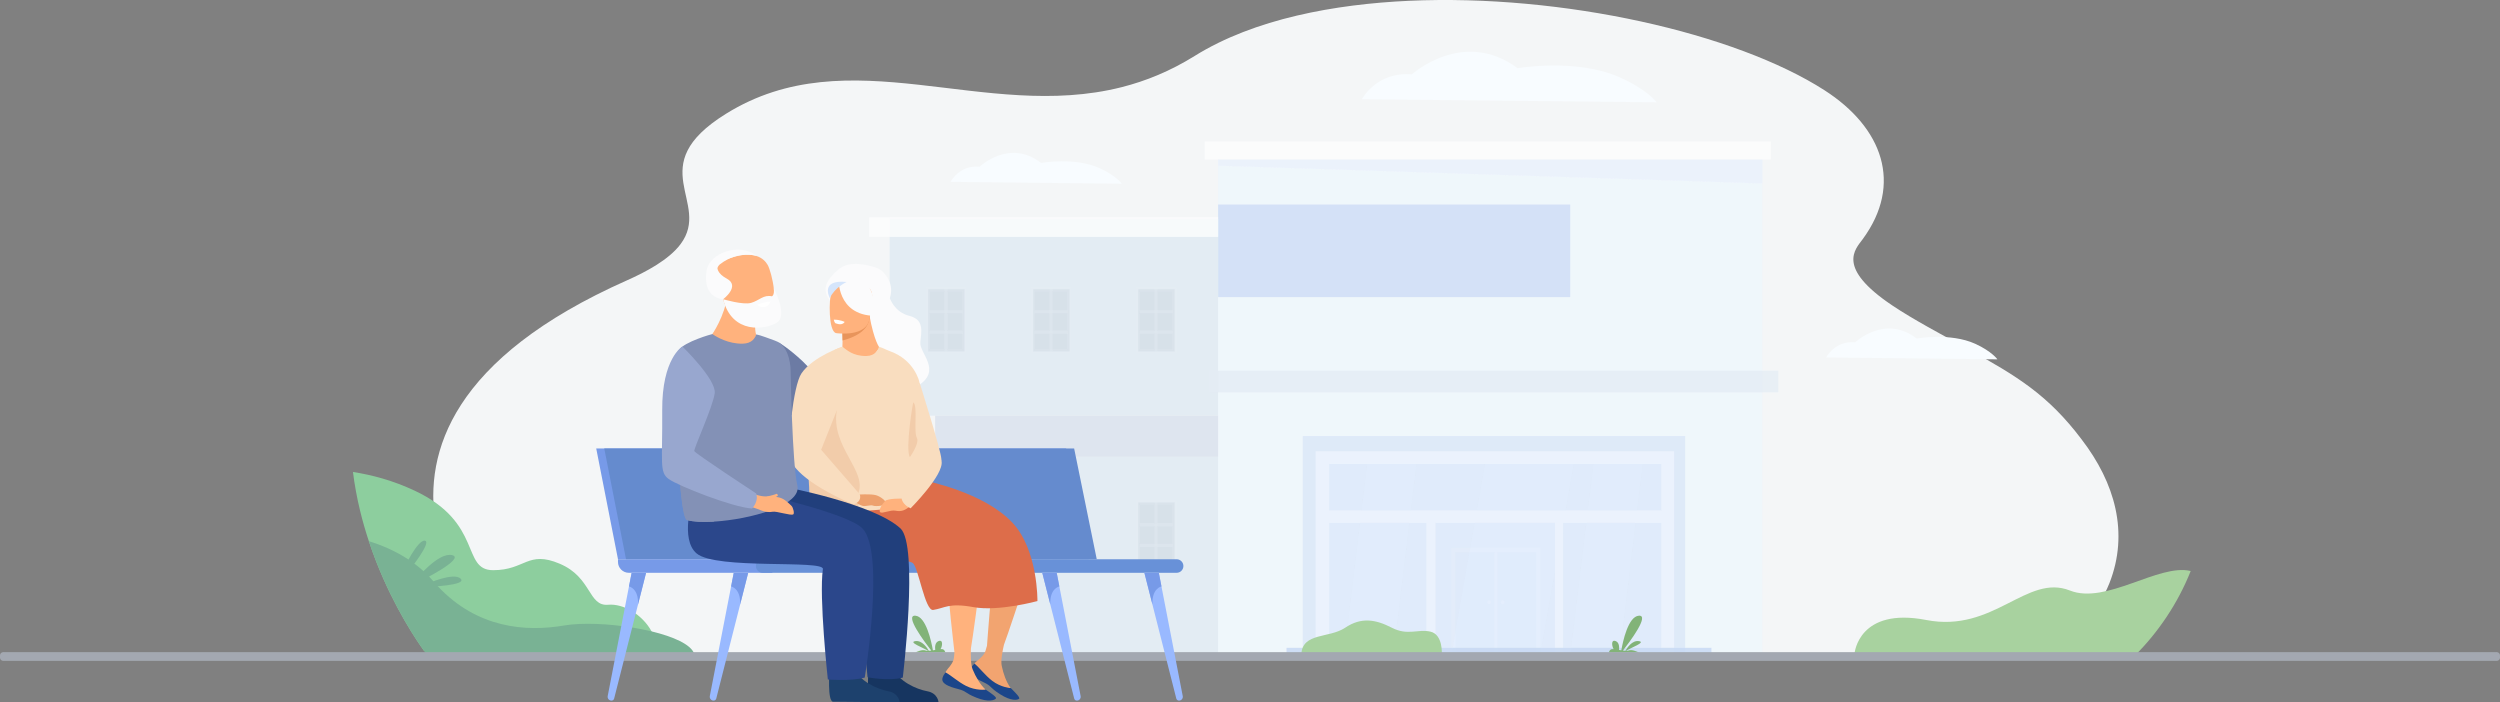<svg width="1933" height="543" viewBox="0 0 1933 543" fill="none" xmlns="http://www.w3.org/2000/svg">
<rect x="0" y="0" width="1933" height="543" fill="#808080" stroke="none"/>
<path d="M390.018 506.951C387.365 503.495 346.002 462.055 336.782 405.311C332.175 376.934 335.733 345.011 356.572 312.838C377.913 279.907 417.362 246.711 484.684 216.806C499.525 210.211 517.23 200.811 526.228 188.743C550.506 156.255 495.967 128.632 561.262 88.021C656.797 28.614 761.06 94.329 867.288 67.391C886.054 62.639 904.887 54.987 923.746 43.242C970.068 14.412 1032.48 3.232 1089.41 0.619C1208.11 -4.761 1341.69 25.503 1410.62 69.731C1455.81 98.731 1471.47 142.376 1440.26 184.905C1434.44 192.844 1419.51 206.876 1462.99 236.082C1479.43 247.128 1500.77 258.362 1521.36 269.735C1521.48 269.802 1521.61 269.878 1521.74 269.941C1559.66 290.899 1583.61 305.405 1609.47 339.699C1635.31 373.298 1646.32 411.977 1631 450.924C1622.18 472.872 1605.67 492.848 1585.58 508C1585.59 508 390.313 507.511 390.018 506.951Z" fill="#F4F6F7"/>
<path d="M1600.47 456.593C1567.08 443.35 1541.61 489.549 1489.4 479.387C1437.18 469.232 1433.99 504.971 1433.99 504.971L1650.55 507.001C1668.63 489.125 1683.94 466.499 1693.85 441.501C1669.15 435.524 1628.49 467.713 1600.47 456.593Z" fill="#A8D29F"/>
<g opacity="0.8">
<path opacity="0.8" d="M1362.61 123.326H941.847V508.339H1362.61V123.326Z" fill="#ECF6FE"/>
<path opacity="0.8" d="M1369.18 109.335H931.44V123.326H1369.18V109.335Z" fill="white"/>
<path opacity="0.8" d="M1214.08 158.13H941.847V229.69H1214.08V158.13Z" fill="#C4D6F5"/>
<path opacity="0.8" d="M941.847 168.939H687.888V321.407H941.847V168.939Z" fill="#D9E6F1"/>
<path opacity="0.8" d="M941.847 353.13H687.888V505.598H941.847V353.13Z" fill="#D9E6F1"/>
<path opacity="0.8" d="M941.843 321.407H723.084V353.13H941.843V321.407Z" fill="#D0DBE9"/>
<path opacity="0.8" d="M941.847 128.133L1362.61 141.865V123.326H941.847V128.133Z" fill="#E8F0FC"/>
<path opacity="0.8" d="M941.847 168.03H672V183.126H941.847V168.03Z" fill="white"/>
<g opacity="0.5">
<path opacity="0.5" d="M1302.98 337.19H1007.33V504.373H1302.98V337.19Z" fill="#98BAF4"/>
<path opacity="0.5" d="M1294.42 348.88H1017.26V504.934H1294.42V348.88Z" fill="white"/>
<path opacity="0.5" d="M1284.49 358.753H1027.76V394.609H1284.49V358.753Z" fill="#AFCDFB"/>
<path opacity="0.5" d="M1102.83 404.347H1027.76V504.262H1102.83V404.347Z" fill="#AFCDFB"/>
<path opacity="0.5" d="M1202.27 404.347H1109.97V504.262H1202.27V404.347Z" fill="#AFCDFB"/>
<path opacity="0.5" d="M1284.49 404.347H1208.62V504.262H1284.49V404.347Z" fill="#AFCDFB"/>
<path opacity="0.5" d="M1140.22 404.347H1202.27V441.326L1191.21 504.262H1122.66L1140.22 404.347Z" fill="#CCE1FF"/>
<g opacity="0.5">
<g opacity="0.5">
<path opacity="0.5" d="M1191.12 423.363H1122.07V504.378H1191.12V423.363Z" fill="white"/>
<path opacity="0.5" d="M1187.83 427.023H1125.37V504.373H1187.83V427.023Z" fill="#98BAF4"/>
<path opacity="0.5" d="M1157.76 427.023H1155.44V504.373H1157.76V427.023Z" fill="white"/>
</g>
<g opacity="0.5">
<path opacity="0.5" d="M1149.87 465.701C1149.87 464.819 1150.53 464.105 1151.34 464.105C1152.16 464.105 1152.82 464.819 1152.82 465.701C1152.82 466.582 1152.16 467.296 1151.34 467.296C1150.53 467.296 1149.87 466.582 1149.87 465.701Z" fill="white"/>
<path opacity="0.5" d="M1160.38 465.7C1160.38 464.819 1161.04 464.105 1161.85 464.105C1162.67 464.105 1163.33 464.819 1163.33 465.7C1163.33 466.582 1162.67 467.296 1161.85 467.296C1161.04 467.296 1160.38 466.582 1160.38 465.7Z" fill="white"/>
</g>
</g>
<path opacity="0.5" d="M1051.64 404.347H1089.65L1077.52 504.262H1039.51L1051.64 404.347Z" fill="#CCE1FF"/>
<path opacity="0.5" d="M1095.18 358.753L1090.83 394.609H1052.82L1057.17 358.753H1095.18Z" fill="#CCE1FF"/>
<path opacity="0.5" d="M1226.58 404.347H1264.59L1252.45 504.262H1214.44L1226.58 404.347Z" fill="#CCE1FF"/>
<path opacity="0.5" d="M1270.12 358.753L1265.76 394.609H1227.76L1232.11 358.753H1270.12Z" fill="#CCE1FF"/>
<path opacity="0.5" d="M1216.78 358.753L1210.48 394.609H1141.93L1148.23 358.753H1216.78Z" fill="#CCE1FF"/>
</g>
<path opacity="0.8" d="M1208.68 411.709H1208.82L1208.68 412.507V411.709Z" fill="#CCE1FF"/>
<g opacity="0.5">
<g opacity="0.5">
<path opacity="0.5" d="M745.774 223.659H717.641V271.725H745.774V223.659Z" fill="#102343" fill-opacity="0.54"/>
<g opacity="0.5">
<g opacity="0.5">
<path opacity="0.5" d="M746.935 273.275H715.939V222.114H746.935V273.275ZM718.802 270.181H744.072V225.213H718.802V270.181Z" fill="white"/>
</g>
<path opacity="0.5" d="M744.432 239.738H718.447V242.062H744.432V239.738Z" fill="white"/>
<path opacity="0.5" d="M744.432 255.734H718.447V258.058H744.432V255.734Z" fill="white"/>
<path opacity="0.5" d="M732.514 271.731V223.436H730.367V271.731H732.514Z" fill="white"/>
</g>
</g>
<g opacity="0.5">
<path opacity="0.5" d="M827.009 223.659H798.876V271.725H827.009V223.659Z" fill="#102343" fill-opacity="0.54"/>
<g opacity="0.5">
<g opacity="0.5">
<path opacity="0.5" d="M828.17 273.275H797.175V222.114H828.17V273.275ZM800.038 270.181H825.312V225.213H800.038V270.181Z" fill="white"/>
</g>
<path opacity="0.5" d="M825.663 239.738H799.678V242.062H825.663V239.738Z" fill="white"/>
<path opacity="0.5" d="M825.663 255.734H799.678V258.058H825.663V255.734Z" fill="white"/>
<path opacity="0.5" d="M813.747 271.729V223.434H811.6V271.729H813.747Z" fill="white"/>
</g>
</g>
<g opacity="0.5">
<path opacity="0.5" d="M908.241 223.659H880.108V271.725H908.241V223.659Z" fill="#102343" fill-opacity="0.54"/>
<g opacity="0.5">
<g opacity="0.5">
<path opacity="0.5" d="M909.402 273.275H878.411V222.114H909.402V273.275ZM881.27 270.181H906.539V225.213H881.27V270.181Z" fill="white"/>
</g>
<path opacity="0.5" d="M906.899 239.738H880.914V242.062H906.899V239.738Z" fill="white"/>
<path opacity="0.5" d="M906.899 255.734H880.914V258.058H906.899V255.734Z" fill="white"/>
<path opacity="0.5" d="M894.981 271.731V223.437H892.833V271.731H894.981Z" fill="white"/>
</g>
</g>
</g>
<g opacity="0.5">
<g opacity="0.5">
<path opacity="0.5" d="M745.774 388.476H717.641V436.543H745.774V388.476Z" fill="#98BAF4"/>
<g opacity="0.5">
<g opacity="0.5">
<path opacity="0.5" d="M746.935 438.092H715.939V386.926H746.935V438.092ZM718.802 434.993H744.072V390.025H718.802V434.993Z" fill="white"/>
</g>
<path opacity="0.5" d="M744.432 404.551H718.447V406.875H744.432V404.551Z" fill="white"/>
<path opacity="0.5" d="M744.432 420.547H718.447V422.871H744.432V420.547Z" fill="white"/>
<path opacity="0.5" d="M732.51 436.544V388.25H730.363V436.544H732.51Z" fill="white"/>
</g>
</g>
<g opacity="0.5">
<path opacity="0.5" d="M827.009 388.476H798.876V436.543H827.009V388.476Z" fill="#102343" fill-opacity="0.54"/>
<g opacity="0.5">
<g opacity="0.5">
<path opacity="0.5" d="M828.17 438.092H797.175V386.927H828.17V438.092ZM800.038 434.993H825.312V390.026H800.038V434.993Z" fill="white"/>
</g>
<path opacity="0.5" d="M825.663 404.551H799.678V406.875H825.663V404.551Z" fill="white"/>
<path opacity="0.5" d="M825.663 420.547H799.678V422.871H825.663V420.547Z" fill="white"/>
<path opacity="0.5" d="M813.748 436.542V388.248H811.6V436.542H813.748Z" fill="white"/>
</g>
</g>
<g opacity="0.5">
<path opacity="0.5" d="M908.241 388.476H880.108V436.543H908.241V388.476Z" fill="#102343" fill-opacity="0.54"/>
<g opacity="0.5">
<g opacity="0.5">
<path opacity="0.5" d="M909.402 438.092H878.411V386.927H909.402V438.092ZM881.27 434.993H906.539V390.026H881.27V434.993Z" fill="white"/>
</g>
<path opacity="0.5" d="M906.899 404.551H880.914V406.875H906.899V404.551Z" fill="white"/>
<path opacity="0.5" d="M906.899 420.547H880.914V422.871H906.899V420.547Z" fill="white"/>
<path opacity="0.5" d="M894.981 436.545V388.251H892.834V436.545H894.981Z" fill="white"/>
</g>
</g>
</g>
<path opacity="0.8" d="M1375 286.622H935.306V303.37H1375V286.622Z" fill="#E1E9F3"/>
<path opacity="0.8" d="M1323.26 500.907H994.769V508.339H1323.26V500.907Z" fill="#BAD0F2"/>
</g>
<path d="M508.258 503.95L477.383 503.838L424.274 503.639L327.882 503.284C322.474 495.781 304.979 470.26 290.804 434.005C288.849 429.011 286.965 423.812 285.175 418.427C282.661 410.849 280.352 402.911 278.358 394.649C276.066 385.135 274.187 375.204 272.906 364.931C287.484 367.179 303.858 371.512 320.585 379.363C373.855 404.349 356.415 440.866 381.334 440.866C406.265 440.866 407.917 425.307 432.842 435.897C457.772 446.488 454.707 468.99 470.285 467.589C481.576 466.568 496.469 474.774 503.805 488.198C506.369 492.867 508.004 498.178 508.258 503.95Z" fill="#8DCE9E"/>
<path d="M536.708 505.338L329.601 505.78C329.573 505.718 329.54 505.618 329.54 505.574C329.518 505.537 329.164 505.064 328.518 504.173C328.33 503.912 328.115 503.619 327.883 503.283C322.474 495.78 304.979 470.259 290.804 434.004C288.849 429.01 286.965 423.812 285.175 418.426C294.914 421.433 305.675 425.916 315.845 432.634C317.376 433.643 318.895 434.701 320.386 435.822C322.789 437.603 325.148 439.527 327.435 441.594C328.91 442.926 330.357 444.327 331.766 445.784C332.904 446.961 334.009 448.175 335.103 449.439C335.136 449.489 335.174 449.526 335.213 449.576C336.307 450.846 337.406 452.079 338.517 453.274C368.988 485.924 406.884 488.639 435.963 483.652C439.526 483.042 443.57 482.649 447.934 482.45C464.634 481.715 486.112 483.913 503.811 488.191C520.671 492.263 534.111 498.227 536.708 505.338Z" fill="#79B294"/>
<path d="M321.198 448.437C321.198 448.437 338.909 426.589 349.604 429.229C360.298 431.863 324.54 449.57 324.54 449.57L321.198 448.437Z" fill="#79B294"/>
<path d="M330.109 451.45C330.109 451.45 350.83 442.161 356.177 447.435C361.525 452.708 331.004 453.71 331.004 453.71L330.109 451.45Z" fill="#79B294"/>
<path d="M311.84 440.654C312.061 439.652 322.983 417.05 328.551 418.053C334.119 419.055 316.298 441.152 316.298 441.152L311.84 440.654Z" fill="#79B294"/>
<path d="M1053 76.716C1053 76.716 1064.4 55.117 1091.65 57.52C1091.65 57.52 1131.22 21.527 1173.42 52.72C1173.42 52.72 1218.27 44.993 1251.48 59.413C1273.63 69.026 1280.94 79.113 1280.94 79.113L1053 76.716Z" fill="#F8FCFF"/>
<path d="M1412 276.388C1412 276.388 1418.62 263.22 1434.45 264.683C1434.45 264.683 1457.43 242.735 1481.94 261.757C1481.94 261.757 1507.99 257.043 1527.28 265.835C1540.14 271.7 1544.4 277.845 1544.4 277.845L1412 276.388Z" fill="#F8FCFF"/>
<path d="M735 140.607C735 140.607 741.618 127.439 757.45 128.902C757.45 128.902 780.431 106.954 804.942 125.975C804.942 125.975 830.994 121.262 850.284 130.054C863.145 135.919 867.398 142.064 867.398 142.064L735 140.607Z" fill="#F8FCFF"/>
<path d="M718.177 503.228C716.873 500.918 712.945 494.922 707.714 495.713C702.013 496.578 714.006 500.812 717.68 503.24C716.867 503.253 716.166 503.178 715.647 502.972C713.194 501.989 708.99 503.875 707.642 504.541H731.009C730.849 503.913 730.429 502.885 729.336 502.132C728.954 501.87 728.181 501.833 727.187 501.914C728.579 500.071 729.54 494.169 725.673 495.688C722.845 496.796 722.856 500.401 723.132 502.53C722.53 502.636 721.922 502.742 721.32 502.842C720.154 496.161 716.044 476.573 707.703 476.05C699.245 475.521 714.873 496.36 720.077 503.029C719.414 503.128 718.773 503.197 718.177 503.228Z" fill="#82B378"/>
<path d="M1256.74 503.228C1258.04 500.918 1261.97 494.922 1267.2 495.713C1272.9 496.578 1260.91 500.812 1257.24 503.24C1258.06 503.253 1258.75 503.178 1259.27 502.972C1261.72 501.989 1265.93 503.875 1267.27 504.541H1243.91C1244.07 503.913 1244.49 502.885 1245.58 502.132C1245.96 501.87 1246.74 501.833 1247.73 501.914C1246.34 500.071 1245.38 494.169 1249.24 495.688C1252.07 496.796 1252.06 500.401 1251.79 502.53C1252.39 502.636 1252.99 502.742 1253.6 502.842C1254.76 496.161 1258.88 476.573 1267.21 476.05C1275.67 475.521 1260.04 496.36 1254.84 503.029C1255.51 503.128 1256.15 503.197 1256.74 503.228Z" fill="#82B378"/>
<path d="M1114.8 505.799C1114.8 505.799 1115.86 490.607 1105.98 488.372C1096.1 486.137 1088.58 491.765 1076.12 485.34C1063.66 478.921 1052.54 476.99 1040.11 485.34C1027.67 493.689 1007.22 488.883 1006.16 505.793H1114.8V505.799Z" fill="#A8D29F"/>
<path d="M1930.48 511H2.52C1.129 511 0 509.867 0 508.489V506.738C0 505.351 1.137 504.226 2.52 504.226H1930.48C1931.86 504.226 1933 505.359 1933 506.738V508.489C1933 509.867 1931.86 511 1930.48 511Z" fill="#A3A8B1"/>
<g clip-path="url(#clip0_303_2)">
<path d="M841.791 432.404H477.822L461 346.769H824.31L841.791 432.404Z" fill="#779AE8"/>
<path d="M848.006 432.404H484.038L467.216 346.769H830.525L848.006 432.404Z" fill="#658BCE"/>
<path d="M597.208 442.89H486.218C481.584 442.89 477.822 439.124 477.822 434.485V432.414H597.208V442.89Z" fill="#779AE8"/>
<path d="M909.768 442.89H589.684C586.794 442.89 584.452 440.545 584.452 437.652C584.452 434.759 586.794 432.414 589.684 432.414H909.768C912.658 432.414 915 434.759 915 437.652C915 440.545 912.658 442.89 909.768 442.89Z" fill="#6891D8"/>
<path d="M499.542 442.89L493.306 467.415C493.306 467.435 493.306 467.435 493.306 467.445L474.861 540.107C474.618 541.061 473.766 541.721 472.803 541.721C470.927 541.721 469.507 540.005 469.872 538.178L486.329 453.416L488.378 442.89H499.542Z" fill="#99B9FF"/>
<path d="M493.316 467.425C493.914 454.878 486.339 453.427 486.339 453.427L488.388 442.9H499.552L493.316 467.425Z" fill="#779AE8"/>
<path d="M578.5 442.89L572.264 467.415C572.264 467.435 572.264 467.435 572.264 467.445L553.82 540.107C553.566 541.061 552.725 541.721 551.761 541.721C549.885 541.721 548.466 540.005 548.831 538.178L565.288 453.416L567.336 442.89H578.5Z" fill="#99B9FF"/>
<path d="M572.264 467.425C572.863 454.878 565.288 453.427 565.288 453.427L567.336 442.9H578.5L572.264 467.425Z" fill="#779AE8"/>
<path d="M884.834 442.89L891.07 467.415C891.07 467.435 891.07 467.435 891.07 467.445L909.514 540.107C909.768 541.061 910.609 541.721 911.573 541.721C913.448 541.721 914.868 540.005 914.493 538.178L898.036 453.416L895.998 442.89H884.834Z" fill="#99B9FF"/>
<path d="M891.07 467.425C890.472 454.878 898.046 453.427 898.046 453.427L895.998 442.89H884.834L891.07 467.425Z" fill="#779AE8"/>
<path d="M805.885 442.89L812.121 467.415C812.121 467.435 812.121 467.435 812.121 467.445L830.566 540.107C830.819 541.061 831.661 541.721 832.624 541.721C834.5 541.721 835.92 540.005 835.544 538.178L819.088 453.416L817.039 442.89H805.885Z" fill="#99B9FF"/>
<path d="M812.111 467.425C811.513 454.878 819.088 453.427 819.088 453.427L817.039 442.9H805.875L812.111 467.425Z" fill="#779AE8"/>
<path d="M688.02 230.488C688.02 230.488 691.366 241.248 703.037 244.202C714.718 247.166 712.447 256.099 711.606 264.657C710.764 273.214 728.864 286.451 709.567 298.379C690.271 310.306 665.703 273.214 665.703 273.214L666.737 242.832L688.02 230.488Z" fill="#FBFBFC"/>
<path d="M711.768 360.696C710.551 359.783 708.787 357.062 706.891 353.519C703.25 346.759 699.063 337.024 696.964 331.167C695.929 328.284 695.402 326.345 695.686 326.152C695.96 325.969 696.994 324.223 698.414 321.635C699.914 318.884 701.841 315.189 703.717 311.443C707.408 304.084 710.947 296.47 710.845 295.252C711.778 298.196 727.464 347.957 727.85 354.809C728.235 361.874 716.473 364.229 711.768 360.696Z" fill="#F9DDBF"/>
<path d="M710.845 295.242C710.825 295.181 710.804 295.14 710.804 295.12C710.825 295.151 710.835 295.191 710.845 295.242Z" fill="#F9DDBF"/>
<path d="M601.943 264.667C601.943 264.667 609.771 269.194 620.499 279.244C630.233 288.37 644.906 308.692 651.385 312.814C657.854 316.935 692.563 319.879 692.563 319.879V327.533C692.563 327.533 661.383 337.836 640.799 333.715C620.215 329.593 602.562 313.991 602.562 313.991L601.943 264.667Z" fill="#6C7BA4"/>
<path d="M761.98 503.228C762.315 502.162 762.71 500.802 763.136 499.299C763.907 490.661 765.833 457.944 768.693 445.174C778.68 451.64 790.929 445.631 794.113 445.631C790.027 458.045 778.964 491.534 776.257 498.518C775.162 503.187 773.681 510.791 774.523 514.76C775.851 521.074 777.879 526.971 781.418 532.027C781.813 532.595 766.725 530.27 760.601 526.119C754.466 521.967 749.721 517.937 752.459 514.232C753.422 512.922 754.568 511.664 755.815 510.679C758.127 508.872 760.986 506.395 761.98 503.228Z" fill="#F2A470"/>
<path d="M760.5 527.53C767.202 530.676 764.566 531.235 773.245 536.777C781.925 542.32 786.741 541.295 787.938 540.3C789.003 539.427 785.362 535.874 781.53 531.986L781.428 532.037C781.428 532.037 773.915 531.58 767.151 526.383C761.635 522.16 757.153 515.988 753.371 513.034C752.286 514.201 751.191 515.409 750.441 516.841C748.312 520.931 753.797 524.383 760.5 527.53Z" fill="#1C468A"/>
<path d="M737.584 508.567C737.716 507.461 737.858 506.04 737.989 504.497C737.127 495.868 732.93 463.354 733.355 450.29C744.367 454.777 755.288 446.585 758.411 445.986C756.707 458.939 752.084 493.909 750.725 501.279C750.522 506.07 750.482 513.816 752.043 517.561C754.527 523.51 757.62 528.931 762.041 533.235C762.538 533.712 747.277 534.25 740.484 531.316C733.69 528.382 728.275 525.317 730.273 521.165C730.973 519.703 731.865 518.252 732.909 517.044C734.846 514.831 737.188 511.867 737.584 508.567Z" fill="#FFB27D"/>
<path d="M740.656 532.717C747.825 534.554 745.341 535.59 754.903 539.417C764.465 543.244 768.997 541.325 769.991 540.137C770.873 539.072 766.634 536.27 762.142 533.164L762.051 533.235C762.051 533.235 754.588 534.189 746.973 530.352C740.768 527.225 735.211 522.008 730.942 519.815C730.101 521.165 729.239 522.556 728.772 524.109C727.454 528.514 733.487 530.88 740.656 532.717Z" fill="#1C468A"/>
<path d="M694.51 380.816C694.51 380.816 703.92 368.553 710.389 370.319C716.858 372.086 760.429 380.44 782.736 404.082C802.732 425.278 802.144 464.735 802.144 464.735C802.144 464.735 772.14 472.978 752.733 469.445C733.325 465.912 730.577 470.227 721.553 471.607C715.134 472.582 710.085 438.241 705.674 435.297C698.748 430.678 645.088 431.764 643.912 408.214C642.746 384.643 694.51 380.816 694.51 380.816Z" fill="#DD6D4A"/>
<path d="M673.348 249.389C673.348 249.389 700.35 230.123 683.447 211.008C681.815 209.15 679.716 207.76 677.384 206.968C670.955 204.775 656.546 201.08 648.201 208.419C639.217 216.327 635.303 222.682 641.032 231.483C646.761 240.284 673.348 249.389 673.348 249.389Z" fill="#FBFBFC"/>
<path d="M651.304 246.638C651.304 246.638 651.223 250.313 651.274 255.297C651.304 257.734 651.355 260.485 651.476 263.266C651.557 265.266 651.233 267.123 651.385 269.062L656.952 298.389L680.162 268.9C680.162 268.9 675.994 264.565 672.111 243.187C672.08 242.964 672.05 242.842 672.05 242.842L651.304 246.638Z" fill="#FFB27D"/>
<path d="M711.423 377.578C712.944 380.389 705.096 387.587 701.131 389.647C696.061 392.276 695.798 393.231 665.338 395.18C662.042 395.393 658.939 395.575 656.029 395.738C636.378 396.824 625.802 396.814 625.802 396.814C625.802 396.814 640.769 374.634 634.705 320.072C633.924 313.006 636.632 301.505 640.678 295.648C644.906 289.537 645.129 281.985 646.173 274.716C646.467 272.635 644.896 272.361 645.433 270.362C645.433 270.362 650.736 268.189 651.294 268.118C654.721 270.504 659.426 275.366 669.738 275.265C676.704 275.193 678.884 270.585 679.604 268.138C682.342 268.788 685.313 270.534 687.666 271.356C707.134 278.117 710.794 295.12 710.794 295.12C710.794 295.12 703.727 345.196 703.139 352.261C702.743 356.971 707.742 370.807 711.423 377.578Z" fill="#F9DDBF"/>
<path d="M651.274 255.297C651.304 257.734 651.355 260.485 651.476 263.266C673.825 257.378 672.435 245.4 672.111 243.177C672.081 242.954 672.05 242.832 672.05 242.832C672.05 242.832 660.187 249.379 651.274 255.297Z" fill="#E8945B"/>
<path d="M646.508 257.581C646.508 257.581 670.377 261.094 672.324 246.182C674.281 231.27 678.671 221.677 663.522 218.804C648.363 215.931 644.652 221.23 642.797 226.052C640.941 230.874 640.353 256.282 646.508 257.581Z" fill="#FFB27D"/>
<path d="M648.384 214.906C648.384 214.906 646.64 243.542 676.147 244.212C676.147 244.212 679.868 206.075 648.384 214.906Z" fill="#FBFBFC"/>
<path d="M654.569 218.022C654.569 218.022 645.311 222.316 641.651 230.488C641.651 230.488 633.539 215.921 654.569 218.022Z" fill="#D5E5FB"/>
<path d="M663.34 382.095C671.178 407.219 624.636 397.108 624.636 397.108C624.636 397.108 626.685 388.135 625.255 370.665C624.677 363.559 616.788 353.804 618.441 344.627C620.175 335.024 641.306 328.294 647.066 316.935C641.965 345.774 671.371 364.229 663.34 382.095Z" fill="#F2CCAA"/>
<path d="M662.894 382.44C662.894 382.44 673.338 381.709 677.302 382.876C681.277 384.054 684.806 387.292 685.242 389.058C685.688 390.825 677.15 391.86 675.092 390.967C673.034 390.084 669.353 391.85 666.858 391.119C664.364 390.388 661.565 388.328 661.565 388.328L662.894 382.44Z" fill="#EDA16E"/>
<path d="M651.304 268.118C651.304 268.118 628.672 275.528 619.719 288.674C612.854 298.754 609.325 344.576 610.167 351.987C610.978 359.062 620.155 372.675 659.416 389.901C659.984 390.145 666.575 388.277 664.81 382.247L634.908 347.754L653.018 302.297C653.018 302.287 666.139 282.543 651.304 268.118Z" fill="#F9DDBF"/>
<path d="M644.683 247.166C644.683 247.166 645.108 249.694 646.234 250.049C647.349 250.404 649.144 251.003 650.807 250.577C652.48 250.151 653.089 248.902 653.089 248.902C653.089 248.902 649.621 247.116 644.683 247.166Z" fill="white"/>
<path d="M671.462 518.343C671.462 518.343 669.688 542.188 674.19 542.553C674.788 542.604 697.014 542.777 697.014 542.777L725.68 543C725.68 543 725.254 535.986 716.969 534.473C708.685 532.961 694.855 527.022 689.916 516.008C684.715 504.426 671.462 518.343 671.462 518.343Z" fill="#163560"/>
<path d="M564.913 385.82C564.913 385.82 555.016 416.984 568.046 427.927C583.246 440.687 666.869 432.637 665.682 439.997C663.664 452.604 670.793 523.672 670.793 523.672C670.793 523.672 687.452 526.86 698.038 523.916C698.038 523.916 710.389 421.745 696.274 408.599C675.67 389.404 606.283 376.41 606.283 376.41L564.913 385.82Z" fill="#213F7C"/>
<path d="M641.357 518.343C641.357 518.343 639.582 542.188 644.084 542.553C644.683 542.604 666.909 542.777 666.909 542.777L695.574 543C695.574 543 695.149 535.986 686.864 534.473C678.58 532.961 664.749 527.022 659.811 516.008C654.61 504.426 641.357 518.343 641.357 518.343Z" fill="#1D416D"/>
<path d="M535.497 385.82C535.497 385.82 525.601 416.984 538.63 427.927C553.83 440.687 637.352 432.627 636.267 439.997C633.133 461.395 640.089 525.378 640.089 525.378C640.089 525.378 658.027 526.85 668.613 523.906C668.613 523.906 684.583 426.953 666.848 408.589C655.38 396.712 584.696 381.11 584.696 381.11L535.497 385.82Z" fill="#2B478B"/>
<path d="M588.316 234.305C588.316 234.305 581.654 247.643 584.645 258.992L576.067 289.435L550.423 258.81C550.423 258.81 560.401 244.953 562.662 227.412L588.316 234.305Z" fill="#FFB27D"/>
<path d="M551.934 403.331C543.234 403.859 535.73 403.483 531.157 402.072C527.73 401.016 525.155 372.796 523.877 342.749C522.457 309.484 522.61 273.985 524.921 270.625C529.383 264.169 550.2 258.363 550.798 258.292C554.428 260.789 563.24 265.895 574.16 265.733C581.542 265.621 583.905 261.195 584.665 258.617C587.727 258.931 596.59 262.515 599.094 263.337C611.597 267.458 611.302 286.745 611.302 286.745C611.302 286.745 612.509 358.504 616.514 375.385C620.144 390.774 579.818 401.646 551.934 403.331Z" fill="#8391B6"/>
<path d="M593.101 241.837C593.101 241.837 564.497 250.313 559.64 233.066C554.783 215.82 544.085 206.207 565.328 199.273C582.799 193.568 590.566 199.517 593.588 204.887C596.61 210.247 603.586 238.223 593.101 241.837Z" fill="#FFB27D"/>
<path d="M598.293 222.925C598.293 222.925 609.498 243.877 600.727 249.41C591.956 254.942 565.967 258.759 559.143 231.351C559.143 231.351 574.434 235.97 580.741 234.183C587.048 232.396 590.242 227.696 596.833 229.097C596.823 229.097 598.942 228.417 598.293 222.925Z" fill="#FBFBFC"/>
<path d="M554.743 207.668C554.783 205.77 556.74 204.298 556.74 204.298C571.26 193.122 585.091 197.923 585.091 197.923C571.767 186.991 548.375 195.832 546.316 209.201C542.96 231.026 559.143 231.361 559.143 231.361C559.143 231.361 572.69 221.21 561.932 215.424C558.373 213.505 556.375 211.505 555.402 209.577C555.077 208.917 554.864 208.288 554.743 207.668Z" fill="#FBFBFC"/>
<path d="M595.768 233.178C595.768 233.178 594.592 236.66 591.226 237.37C587.859 238.071 585.608 235.655 585.608 235.655C585.608 235.655 590.982 233.198 595.768 233.178Z" fill="white"/>
<path d="M584.615 382.582L590.394 395.342C590.394 395.342 561.181 392.693 555.888 396.621C553.425 398.448 551.427 401.392 551.924 403.331C543.224 403.859 535.72 403.483 531.147 402.072C527.72 401.016 525.145 372.796 523.867 342.749L528.045 336.953L538.154 328.081C542.352 324.396 548.983 326.934 549.612 332.496C549.825 334.374 549.957 336.344 549.957 338.283C549.957 352.636 573.532 372.867 584.615 382.582Z" fill="#8391B6"/>
<path d="M583.651 382.125C583.651 382.125 587.17 383.689 591.611 383.82C599.459 384.054 602.014 384.074 605.371 385.759C607.246 386.693 610.511 389.576 612.164 391.332C613.219 392.449 614.446 397.078 613.341 397.717C611.313 398.895 600.28 394.997 597.299 395.697C595.058 396.225 591.094 395.819 588.518 394.642C585.943 393.474 581.136 392.033 581.136 392.033L583.651 382.125Z" fill="#FFB27D"/>
<path d="M592.26 384.064C592.26 384.064 598.121 382.836 600.635 381.78C600.635 381.78 601.994 382.694 601.163 383.475C600.331 384.267 597.938 385.12 597.938 385.12L592.26 384.064Z" fill="#FFB27D"/>
<path d="M527.608 267.905C527.608 267.905 511.729 277.031 512.024 317.371C512.318 357.712 509.671 365.071 517.022 370.37C524.374 375.669 566.19 392.205 581.481 393.19C581.481 393.19 586.967 387.597 584.614 381.516C584.614 381.516 537.414 350.555 536.826 348.789C536.237 347.023 551.143 314.732 552.613 304.134C554.073 293.516 527.608 267.905 527.608 267.905Z" fill="#98A7CF"/>
<path d="M697.45 385.526C697.45 385.526 686.469 385.231 684.309 387.394C682.149 389.556 679.016 394.662 680.588 396.032C682.16 397.403 688.426 394.073 692.35 394.855C696.274 395.636 698.819 395.048 702.541 392.307C706.272 389.546 697.45 385.526 697.45 385.526Z" fill="#FFB27D"/>
<path d="M704.406 341.653L697.156 385.526C697.156 385.526 697.592 390.094 704.072 393.038C704.072 393.038 729.806 367.274 728.042 356.676C726.278 346.069 704.406 341.653 704.406 341.653Z" fill="#F9DDBF"/>
<path d="M703.463 353.53C699.823 346.769 705.927 310.895 706.16 311.088C709.892 314.021 706.16 333.278 708.979 338.739C711.088 342.81 703.463 353.53 703.463 353.53Z" fill="#F2CCAA"/>
</g>
<defs>
<clipPath id="clip0_303_2">
<rect width="454" height="350" fill="white" transform="translate(461 193)"/>
</clipPath>
</defs>
</svg>
